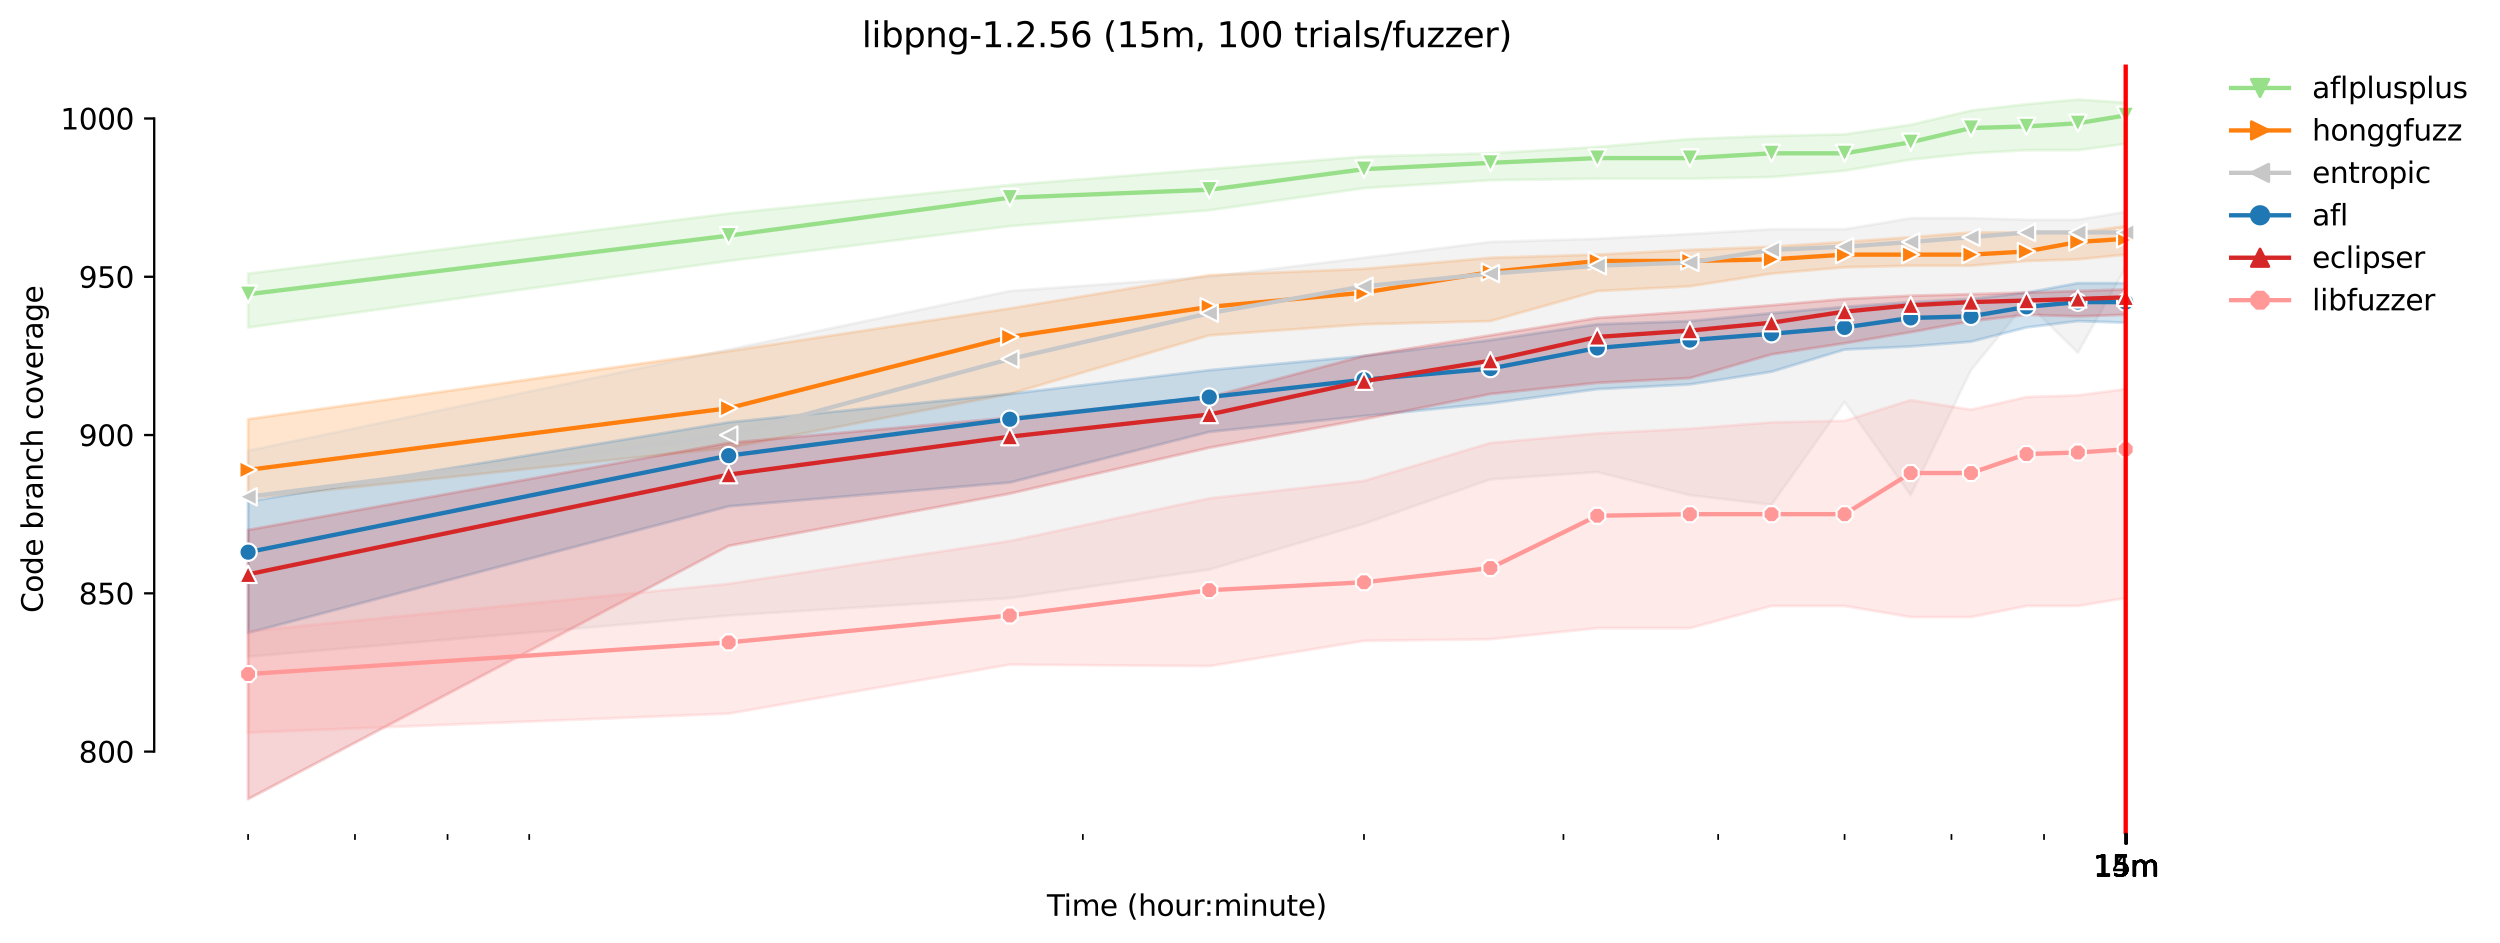 <?xml version="1.0" encoding="utf-8" standalone="no"?>
<!DOCTYPE svg PUBLIC "-//W3C//DTD SVG 1.1//EN"
  "http://www.w3.org/Graphics/SVG/1.1/DTD/svg11.dtd">
<svg xmlns:xlink="http://www.w3.org/1999/xlink" width="864.542pt" height="325.986pt" viewBox="0 0 864.542 325.986" xmlns="http://www.w3.org/2000/svg" version="1.1">
 <defs>
  <style type="text/css">*{stroke-linejoin: round; stroke-linecap: butt}</style>
 </defs>
 <g id="figure_1">
  <g id="patch_1">
   <path d="M 0 325.986 
L 864.542 325.986 
L 864.542 0 
L 0 0 
z
" style="fill: #ffffff"/>
  </g>
  <g id="axes_1">
   <g id="patch_2">
    <path d="M 53.328 288.43 
L 767.568 288.43 
L 767.568 22.318 
L 53.328 22.318 
z
" style="fill: #ffffff"/>
   </g>
   <g id="PolyCollection_1">
    <defs>
     <path id="m7c70d5bd19" d="M 85.794 -231.366 
L 85.794 -212.729 
L 251.989 -235.745 
L 349.208 -247.786 
L 418.185 -253.259 
L 471.688 -260.922 
L 515.404 -263.658 
L 552.364 -264.206 
L 584.381 -264.206 
L 612.622 -264.753 
L 637.884 -266.942 
L 660.737 -270.774 
L 681.6 -272.963 
L 700.791 -274.058 
L 718.56 -274.058 
L 735.103 -276.247 
L 735.103 -290.478 
L 735.103 -290.478 
L 718.56 -291.572 
L 700.791 -289.93 
L 681.6 -287.755 
L 660.737 -282.815 
L 637.884 -279.531 
L 612.622 -278.984 
L 584.381 -277.903 
L 552.364 -275.152 
L 515.404 -272.963 
L 471.688 -271.868 
L 418.185 -267.49 
L 349.208 -262.016 
L 251.989 -252.164 
L 85.794 -231.366 
z
" style="stroke: #98df8a; stroke-opacity: 0.2"/>
    </defs>
    <g clip-path="url(#pa3fa746f36)">
     <use xlink:href="#m7c70d5bd19" x="0" y="325.986" style="fill: #98df8a; fill-opacity: 0.2; stroke: #98df8a; stroke-opacity: 0.2"/>
    </g>
   </g>
   <g id="PolyCollection_2">
    <defs>
     <path id="mea4a4c9d1e" d="M 85.794 -181.012 
L 85.794 -153.645 
L 251.989 -171.16 
L 349.208 -189.769 
L 418.185 -210.02 
L 471.688 -213.851 
L 515.404 -214.946 
L 552.364 -225.332 
L 584.381 -226.987 
L 612.622 -231.366 
L 637.884 -233.555 
L 660.737 -234.103 
L 681.6 -234.103 
L 700.791 -235.745 
L 718.56 -236.292 
L 735.103 -237.934 
L 735.103 -247.786 
L 735.103 -247.786 
L 718.56 -245.597 
L 700.791 -245.597 
L 681.6 -245.597 
L 660.737 -243.955 
L 637.884 -242.313 
L 612.622 -240.671 
L 584.381 -239.576 
L 552.364 -237.934 
L 515.404 -236.839 
L 471.688 -233.008 
L 418.185 -230.819 
L 349.208 -219.325 
L 251.989 -204.547 
L 85.794 -181.012 
z
" style="stroke: #ff7f0e; stroke-opacity: 0.2"/>
    </defs>
    <g clip-path="url(#pa3fa746f36)">
     <use xlink:href="#mea4a4c9d1e" x="0" y="325.986" style="fill: #ff7f0e; fill-opacity: 0.2; stroke: #ff7f0e; stroke-opacity: 0.2"/>
    </g>
   </g>
   <g id="PolyCollection_3">
    <defs>
     <path id="m6bc6ac5227" d="M 85.794 -170.12 
L 85.794 -98.912 
L 251.989 -113.143 
L 349.208 -119.163 
L 418.185 -129.015 
L 471.688 -144.888 
L 515.404 -160.213 
L 552.364 -162.744 
L 584.381 -154.74 
L 612.622 -151.456 
L 637.884 -187.032 
L 660.737 -154.74 
L 681.6 -197.979 
L 700.791 -221.514 
L 718.56 -203.999 
L 735.103 -233.555 
L 735.103 -252.712 
L 735.103 -252.712 
L 718.56 -249.975 
L 700.791 -249.975 
L 681.6 -250.522 
L 660.737 -250.522 
L 637.884 -246.691 
L 612.622 -246.691 
L 584.381 -245.063 
L 552.364 -243.407 
L 515.404 -242.313 
L 471.688 -236.839 
L 418.185 -230.271 
L 349.208 -225.345 
L 251.989 -205.094 
L 85.794 -170.12 
z
" style="stroke: #c7c7c7; stroke-opacity: 0.2"/>
    </defs>
    <g clip-path="url(#pa3fa746f36)">
     <use xlink:href="#m6bc6ac5227" x="0" y="325.986" style="fill: #c7c7c7; fill-opacity: 0.2; stroke: #c7c7c7; stroke-opacity: 0.2"/>
    </g>
   </g>
   <g id="PolyCollection_4">
    <defs>
     <path id="m890acbc52d" d="M 85.794 -152.55 
L 85.794 -107.122 
L 251.989 -150.895 
L 349.208 -159.118 
L 418.185 -176.633 
L 471.688 -182.106 
L 515.404 -186.485 
L 552.364 -191.411 
L 584.381 -193.053 
L 612.622 -197.431 
L 637.884 -205.094 
L 660.737 -206.175 
L 681.6 -207.831 
L 700.791 -212.757 
L 718.56 -214.946 
L 735.103 -214.399 
L 735.103 -228.082 
L 735.103 -228.082 
L 718.56 -228.082 
L 700.791 -224.798 
L 681.6 -222.609 
L 660.737 -221.514 
L 637.884 -219.872 
L 612.622 -217.683 
L 584.381 -214.96 
L 552.364 -213.851 
L 515.404 -208.378 
L 471.688 -202.905 
L 418.185 -197.979 
L 349.208 -189.769 
L 251.989 -179.944 
L 85.794 -152.55 
z
" style="stroke: #1f77b4; stroke-opacity: 0.2"/>
    </defs>
    <g clip-path="url(#pa3fa746f36)">
     <use xlink:href="#m890acbc52d" x="0" y="325.986" style="fill: #1f77b4; fill-opacity: 0.2; stroke: #1f77b4; stroke-opacity: 0.2"/>
    </g>
   </g>
   <g id="PolyCollection_5">
    <defs>
     <path id="m7a409fd2fa" d="M 85.794 -142.712 
L 85.794 -49.652 
L 251.989 -137.225 
L 349.208 -155.287 
L 418.185 -171.16 
L 471.688 -181.012 
L 515.404 -189.741 
L 552.364 -193.6 
L 584.381 -195.242 
L 612.622 -203.438 
L 637.884 -207.283 
L 660.737 -211.115 
L 681.6 -214.919 
L 700.791 -217.135 
L 718.56 -216.588 
L 735.103 -217.135 
L 735.103 -225.893 
L 735.103 -225.893 
L 718.56 -225.345 
L 700.791 -224.798 
L 681.6 -224.251 
L 660.737 -223.717 
L 637.884 -222.609 
L 612.622 -220.419 
L 584.381 -218.23 
L 552.364 -216.041 
L 515.404 -210.034 
L 471.688 -202.905 
L 418.185 -188.674 
L 349.208 -181.559 
L 251.989 -172.815 
L 85.794 -142.712 
z
" style="stroke: #d62728; stroke-opacity: 0.2"/>
    </defs>
    <g clip-path="url(#pa3fa746f36)">
     <use xlink:href="#m7a409fd2fa" x="0" y="325.986" style="fill: #d62728; fill-opacity: 0.2; stroke: #d62728; stroke-opacity: 0.2"/>
    </g>
   </g>
   <g id="PolyCollection_6">
    <defs>
     <path id="m330ffb68b6" d="M 85.794 -107.669 
L 85.794 -72.64 
L 251.989 -79.208 
L 349.208 -96.162 
L 418.185 -95.628 
L 471.688 -104.385 
L 515.404 -104.933 
L 552.364 -108.764 
L 584.381 -108.764 
L 612.622 -116.427 
L 637.884 -116.427 
L 660.737 -112.595 
L 681.6 -112.595 
L 700.791 -116.427 
L 718.56 -116.427 
L 735.103 -119.163 
L 735.103 -191.411 
L 735.103 -191.411 
L 718.56 -189.276 
L 700.791 -188.688 
L 681.6 -184.296 
L 660.737 -187.607 
L 637.884 -180.464 
L 612.622 -179.917 
L 584.381 -177.728 
L 552.364 -176.086 
L 515.404 -172.802 
L 471.688 -159.679 
L 418.185 -153.645 
L 349.208 -138.894 
L 251.989 -124.089 
L 85.794 -107.669 
z
" style="stroke: #ff9896; stroke-opacity: 0.2"/>
    </defs>
    <g clip-path="url(#pa3fa746f36)">
     <use xlink:href="#m330ffb68b6" x="0" y="325.986" style="fill: #ff9896; fill-opacity: 0.2; stroke: #ff9896; stroke-opacity: 0.2"/>
    </g>
   </g>
   <g id="matplotlib.axis_1">
    <g id="xtick_1">
     <g id="line2d_1">
      <defs>
       <path id="m97836f4eb0" d="M 0 0 
L 0 3.5 
" style="stroke: #000000; stroke-width: 0.8"/>
      </defs>
      <g>
       <use xlink:href="#m97836f4eb0" x="735.103" y="288.43" style="stroke: #000000; stroke-width: 0.8"/>
      </g>
     </g>
     <g id="text_1">
      <!-- 14m -->
      <g transform="translate(723.87 303.029) scale(0.1 -0.1)">
       <defs>
        <path id="DejaVuSans-31" d="M 794 531 
L 1825 531 
L 1825 4091 
L 703 3866 
L 703 4441 
L 1819 4666 
L 2450 4666 
L 2450 531 
L 3481 531 
L 3481 0 
L 794 0 
L 794 531 
z
" transform="scale(0.016)"/>
        <path id="DejaVuSans-34" d="M 2419 4116 
L 825 1625 
L 2419 1625 
L 2419 4116 
z
M 2253 4666 
L 3047 4666 
L 3047 1625 
L 3713 1625 
L 3713 1100 
L 3047 1100 
L 3047 0 
L 2419 0 
L 2419 1100 
L 313 1100 
L 313 1709 
L 2253 4666 
z
" transform="scale(0.016)"/>
        <path id="DejaVuSans-6d" d="M 3328 2828 
Q 3544 3216 3844 3400 
Q 4144 3584 4550 3584 
Q 5097 3584 5394 3201 
Q 5691 2819 5691 2113 
L 5691 0 
L 5113 0 
L 5113 2094 
Q 5113 2597 4934 2840 
Q 4756 3084 4391 3084 
Q 3944 3084 3684 2787 
Q 3425 2491 3425 1978 
L 3425 0 
L 2847 0 
L 2847 2094 
Q 2847 2600 2669 2842 
Q 2491 3084 2119 3084 
Q 1678 3084 1418 2786 
Q 1159 2488 1159 1978 
L 1159 0 
L 581 0 
L 581 3500 
L 1159 3500 
L 1159 2956 
Q 1356 3278 1631 3431 
Q 1906 3584 2284 3584 
Q 2666 3584 2933 3390 
Q 3200 3197 3328 2828 
z
" transform="scale(0.016)"/>
       </defs>
       <use xlink:href="#DejaVuSans-31"/>
       <use xlink:href="#DejaVuSans-34" x="63.623"/>
       <use xlink:href="#DejaVuSans-6d" x="127.246"/>
      </g>
     </g>
    </g>
    <g id="xtick_2">
     <g id="line2d_2">
      <g>
       <use xlink:href="#m97836f4eb0" x="735.127" y="288.43" style="stroke: #000000; stroke-width: 0.8"/>
      </g>
     </g>
     <g id="text_2">
      <!-- 15m -->
      <g transform="translate(723.894 303.029) scale(0.1 -0.1)">
       <defs>
        <path id="DejaVuSans-35" d="M 691 4666 
L 3169 4666 
L 3169 4134 
L 1269 4134 
L 1269 2991 
Q 1406 3038 1543 3061 
Q 1681 3084 1819 3084 
Q 2600 3084 3056 2656 
Q 3513 2228 3513 1497 
Q 3513 744 3044 326 
Q 2575 -91 1722 -91 
Q 1428 -91 1123 -41 
Q 819 9 494 109 
L 494 744 
Q 775 591 1075 516 
Q 1375 441 1709 441 
Q 2250 441 2565 725 
Q 2881 1009 2881 1497 
Q 2881 1984 2565 2268 
Q 2250 2553 1709 2553 
Q 1456 2553 1204 2497 
Q 953 2441 691 2322 
L 691 4666 
z
" transform="scale(0.016)"/>
       </defs>
       <use xlink:href="#DejaVuSans-31"/>
       <use xlink:href="#DejaVuSans-35" x="63.623"/>
       <use xlink:href="#DejaVuSans-6d" x="127.246"/>
      </g>
     </g>
    </g>
    <g id="xtick_3">
     <g id="line2d_3">
      <g>
       <use xlink:href="#m97836f4eb0" x="735.151" y="288.43" style="stroke: #000000; stroke-width: 0.8"/>
      </g>
     </g>
     <g id="text_3">
      <!-- 15m -->
      <g transform="translate(723.918 303.029) scale(0.1 -0.1)">
       <use xlink:href="#DejaVuSans-31"/>
       <use xlink:href="#DejaVuSans-35" x="63.623"/>
       <use xlink:href="#DejaVuSans-6d" x="127.246"/>
      </g>
     </g>
    </g>
    <g id="xtick_4">
     <g id="line2d_4">
      <g>
       <use xlink:href="#m97836f4eb0" x="735.175" y="288.43" style="stroke: #000000; stroke-width: 0.8"/>
      </g>
     </g>
     <g id="text_4">
      <!-- 15m -->
      <g transform="translate(723.942 303.029) scale(0.1 -0.1)">
       <use xlink:href="#DejaVuSans-31"/>
       <use xlink:href="#DejaVuSans-35" x="63.623"/>
       <use xlink:href="#DejaVuSans-6d" x="127.246"/>
      </g>
     </g>
    </g>
    <g id="xtick_5">
     <g id="line2d_5">
      <g>
       <use xlink:href="#m97836f4eb0" x="735.199" y="288.43" style="stroke: #000000; stroke-width: 0.8"/>
      </g>
     </g>
     <g id="text_5">
      <!-- 15m -->
      <g transform="translate(723.967 303.029) scale(0.1 -0.1)">
       <use xlink:href="#DejaVuSans-31"/>
       <use xlink:href="#DejaVuSans-35" x="63.623"/>
       <use xlink:href="#DejaVuSans-6d" x="127.246"/>
      </g>
     </g>
    </g>
    <g id="xtick_6">
     <g id="line2d_6">
      <g>
       <use xlink:href="#m97836f4eb0" x="735.224" y="288.43" style="stroke: #000000; stroke-width: 0.8"/>
      </g>
     </g>
     <g id="text_6">
      <!-- 15m -->
      <g transform="translate(723.991 303.029) scale(0.1 -0.1)">
       <use xlink:href="#DejaVuSans-31"/>
       <use xlink:href="#DejaVuSans-35" x="63.623"/>
       <use xlink:href="#DejaVuSans-6d" x="127.246"/>
      </g>
     </g>
    </g>
    <g id="xtick_7">
     <g id="line2d_7">
      <g>
       <use xlink:href="#m97836f4eb0" x="735.248" y="288.43" style="stroke: #000000; stroke-width: 0.8"/>
      </g>
     </g>
     <g id="text_7">
      <!-- 15m -->
      <g transform="translate(724.015 303.029) scale(0.1 -0.1)">
       <use xlink:href="#DejaVuSans-31"/>
       <use xlink:href="#DejaVuSans-35" x="63.623"/>
       <use xlink:href="#DejaVuSans-6d" x="127.246"/>
      </g>
     </g>
    </g>
    <g id="xtick_8">
     <g id="line2d_8">
      <g>
       <use xlink:href="#m97836f4eb0" x="735.272" y="288.43" style="stroke: #000000; stroke-width: 0.8"/>
      </g>
     </g>
     <g id="text_8">
      <!-- 15m -->
      <g transform="translate(724.039 303.029) scale(0.1 -0.1)">
       <use xlink:href="#DejaVuSans-31"/>
       <use xlink:href="#DejaVuSans-35" x="63.623"/>
       <use xlink:href="#DejaVuSans-6d" x="127.246"/>
      </g>
     </g>
    </g>
    <g id="xtick_9">
     <g id="line2d_9">
      <g>
       <use xlink:href="#m97836f4eb0" x="735.296" y="288.43" style="stroke: #000000; stroke-width: 0.8"/>
      </g>
     </g>
     <g id="text_9">
      <!-- 15m -->
      <g transform="translate(724.064 303.029) scale(0.1 -0.1)">
       <use xlink:href="#DejaVuSans-31"/>
       <use xlink:href="#DejaVuSans-35" x="63.623"/>
       <use xlink:href="#DejaVuSans-6d" x="127.246"/>
      </g>
     </g>
    </g>
    <g id="xtick_10">
     <g id="line2d_10">
      <g>
       <use xlink:href="#m97836f4eb0" x="735.321" y="288.43" style="stroke: #000000; stroke-width: 0.8"/>
      </g>
     </g>
     <g id="text_10">
      <!-- 15m -->
      <g transform="translate(724.088 303.029) scale(0.1 -0.1)">
       <use xlink:href="#DejaVuSans-31"/>
       <use xlink:href="#DejaVuSans-35" x="63.623"/>
       <use xlink:href="#DejaVuSans-6d" x="127.246"/>
      </g>
     </g>
    </g>
    <g id="xtick_11">
     <g id="line2d_11">
      <g>
       <use xlink:href="#m97836f4eb0" x="735.345" y="288.43" style="stroke: #000000; stroke-width: 0.8"/>
      </g>
     </g>
     <g id="text_11">
      <!-- 15m -->
      <g transform="translate(724.112 303.029) scale(0.1 -0.1)">
       <use xlink:href="#DejaVuSans-31"/>
       <use xlink:href="#DejaVuSans-35" x="63.623"/>
       <use xlink:href="#DejaVuSans-6d" x="127.246"/>
      </g>
     </g>
    </g>
    <g id="xtick_12">
     <g id="line2d_12">
      <g>
       <use xlink:href="#m97836f4eb0" x="735.369" y="288.43" style="stroke: #000000; stroke-width: 0.8"/>
      </g>
     </g>
     <g id="text_12">
      <!-- 15m -->
      <g transform="translate(724.136 303.029) scale(0.1 -0.1)">
       <use xlink:href="#DejaVuSans-31"/>
       <use xlink:href="#DejaVuSans-35" x="63.623"/>
       <use xlink:href="#DejaVuSans-6d" x="127.246"/>
      </g>
     </g>
    </g>
    <g id="xtick_13">
     <g id="line2d_13">
      <defs>
       <path id="m9e08da6ef5" d="M 0 0 
L 0 2 
" style="stroke: #000000; stroke-width: 0.6"/>
      </defs>
      <g>
       <use xlink:href="#m9e08da6ef5" x="85.794" y="288.43" style="stroke: #000000; stroke-width: 0.6"/>
      </g>
     </g>
    </g>
    <g id="xtick_14">
     <g id="line2d_14">
      <g>
       <use xlink:href="#m9e08da6ef5" x="122.754" y="288.43" style="stroke: #000000; stroke-width: 0.6"/>
      </g>
     </g>
    </g>
    <g id="xtick_15">
     <g id="line2d_15">
      <g>
       <use xlink:href="#m9e08da6ef5" x="154.771" y="288.43" style="stroke: #000000; stroke-width: 0.6"/>
      </g>
     </g>
    </g>
    <g id="xtick_16">
     <g id="line2d_16">
      <g>
       <use xlink:href="#m9e08da6ef5" x="183.012" y="288.43" style="stroke: #000000; stroke-width: 0.6"/>
      </g>
     </g>
    </g>
    <g id="xtick_17">
     <g id="line2d_17">
      <g>
       <use xlink:href="#m9e08da6ef5" x="374.47" y="288.43" style="stroke: #000000; stroke-width: 0.6"/>
      </g>
     </g>
    </g>
    <g id="xtick_18">
     <g id="line2d_18">
      <g>
       <use xlink:href="#m9e08da6ef5" x="471.688" y="288.43" style="stroke: #000000; stroke-width: 0.6"/>
      </g>
     </g>
    </g>
    <g id="xtick_19">
     <g id="line2d_19">
      <g>
       <use xlink:href="#m9e08da6ef5" x="540.666" y="288.43" style="stroke: #000000; stroke-width: 0.6"/>
      </g>
     </g>
    </g>
    <g id="xtick_20">
     <g id="line2d_20">
      <g>
       <use xlink:href="#m9e08da6ef5" x="594.169" y="288.43" style="stroke: #000000; stroke-width: 0.6"/>
      </g>
     </g>
    </g>
    <g id="xtick_21">
     <g id="line2d_21">
      <g>
       <use xlink:href="#m9e08da6ef5" x="637.884" y="288.43" style="stroke: #000000; stroke-width: 0.6"/>
      </g>
     </g>
    </g>
    <g id="xtick_22">
     <g id="line2d_22">
      <g>
       <use xlink:href="#m9e08da6ef5" x="674.845" y="288.43" style="stroke: #000000; stroke-width: 0.6"/>
      </g>
     </g>
    </g>
    <g id="xtick_23">
     <g id="line2d_23">
      <g>
       <use xlink:href="#m9e08da6ef5" x="706.862" y="288.43" style="stroke: #000000; stroke-width: 0.6"/>
      </g>
     </g>
    </g>
    <g id="text_13">
     <!-- Time (hour:minute) -->
     <g transform="translate(362.041 316.707) scale(0.1 -0.1)">
      <defs>
       <path id="DejaVuSans-54" d="M -19 4666 
L 3928 4666 
L 3928 4134 
L 2272 4134 
L 2272 0 
L 1638 0 
L 1638 4134 
L -19 4134 
L -19 4666 
z
" transform="scale(0.016)"/>
       <path id="DejaVuSans-69" d="M 603 3500 
L 1178 3500 
L 1178 0 
L 603 0 
L 603 3500 
z
M 603 4863 
L 1178 4863 
L 1178 4134 
L 603 4134 
L 603 4863 
z
" transform="scale(0.016)"/>
       <path id="DejaVuSans-65" d="M 3597 1894 
L 3597 1613 
L 953 1613 
Q 991 1019 1311 708 
Q 1631 397 2203 397 
Q 2534 397 2845 478 
Q 3156 559 3463 722 
L 3463 178 
Q 3153 47 2828 -22 
Q 2503 -91 2169 -91 
Q 1331 -91 842 396 
Q 353 884 353 1716 
Q 353 2575 817 3079 
Q 1281 3584 2069 3584 
Q 2775 3584 3186 3129 
Q 3597 2675 3597 1894 
z
M 3022 2063 
Q 3016 2534 2758 2815 
Q 2500 3097 2075 3097 
Q 1594 3097 1305 2825 
Q 1016 2553 972 2059 
L 3022 2063 
z
" transform="scale(0.016)"/>
       <path id="DejaVuSans-20" transform="scale(0.016)"/>
       <path id="DejaVuSans-28" d="M 1984 4856 
Q 1566 4138 1362 3434 
Q 1159 2731 1159 2009 
Q 1159 1288 1364 580 
Q 1569 -128 1984 -844 
L 1484 -844 
Q 1016 -109 783 600 
Q 550 1309 550 2009 
Q 550 2706 781 3412 
Q 1013 4119 1484 4856 
L 1984 4856 
z
" transform="scale(0.016)"/>
       <path id="DejaVuSans-68" d="M 3513 2113 
L 3513 0 
L 2938 0 
L 2938 2094 
Q 2938 2591 2744 2837 
Q 2550 3084 2163 3084 
Q 1697 3084 1428 2787 
Q 1159 2491 1159 1978 
L 1159 0 
L 581 0 
L 581 4863 
L 1159 4863 
L 1159 2956 
Q 1366 3272 1645 3428 
Q 1925 3584 2291 3584 
Q 2894 3584 3203 3211 
Q 3513 2838 3513 2113 
z
" transform="scale(0.016)"/>
       <path id="DejaVuSans-6f" d="M 1959 3097 
Q 1497 3097 1228 2736 
Q 959 2375 959 1747 
Q 959 1119 1226 758 
Q 1494 397 1959 397 
Q 2419 397 2687 759 
Q 2956 1122 2956 1747 
Q 2956 2369 2687 2733 
Q 2419 3097 1959 3097 
z
M 1959 3584 
Q 2709 3584 3137 3096 
Q 3566 2609 3566 1747 
Q 3566 888 3137 398 
Q 2709 -91 1959 -91 
Q 1206 -91 779 398 
Q 353 888 353 1747 
Q 353 2609 779 3096 
Q 1206 3584 1959 3584 
z
" transform="scale(0.016)"/>
       <path id="DejaVuSans-75" d="M 544 1381 
L 544 3500 
L 1119 3500 
L 1119 1403 
Q 1119 906 1312 657 
Q 1506 409 1894 409 
Q 2359 409 2629 706 
Q 2900 1003 2900 1516 
L 2900 3500 
L 3475 3500 
L 3475 0 
L 2900 0 
L 2900 538 
Q 2691 219 2414 64 
Q 2138 -91 1772 -91 
Q 1169 -91 856 284 
Q 544 659 544 1381 
z
M 1991 3584 
L 1991 3584 
z
" transform="scale(0.016)"/>
       <path id="DejaVuSans-72" d="M 2631 2963 
Q 2534 3019 2420 3045 
Q 2306 3072 2169 3072 
Q 1681 3072 1420 2755 
Q 1159 2438 1159 1844 
L 1159 0 
L 581 0 
L 581 3500 
L 1159 3500 
L 1159 2956 
Q 1341 3275 1631 3429 
Q 1922 3584 2338 3584 
Q 2397 3584 2469 3576 
Q 2541 3569 2628 3553 
L 2631 2963 
z
" transform="scale(0.016)"/>
       <path id="DejaVuSans-3a" d="M 750 794 
L 1409 794 
L 1409 0 
L 750 0 
L 750 794 
z
M 750 3309 
L 1409 3309 
L 1409 2516 
L 750 2516 
L 750 3309 
z
" transform="scale(0.016)"/>
       <path id="DejaVuSans-6e" d="M 3513 2113 
L 3513 0 
L 2938 0 
L 2938 2094 
Q 2938 2591 2744 2837 
Q 2550 3084 2163 3084 
Q 1697 3084 1428 2787 
Q 1159 2491 1159 1978 
L 1159 0 
L 581 0 
L 581 3500 
L 1159 3500 
L 1159 2956 
Q 1366 3272 1645 3428 
Q 1925 3584 2291 3584 
Q 2894 3584 3203 3211 
Q 3513 2838 3513 2113 
z
" transform="scale(0.016)"/>
       <path id="DejaVuSans-74" d="M 1172 4494 
L 1172 3500 
L 2356 3500 
L 2356 3053 
L 1172 3053 
L 1172 1153 
Q 1172 725 1289 603 
Q 1406 481 1766 481 
L 2356 481 
L 2356 0 
L 1766 0 
Q 1100 0 847 248 
Q 594 497 594 1153 
L 594 3053 
L 172 3053 
L 172 3500 
L 594 3500 
L 594 4494 
L 1172 4494 
z
" transform="scale(0.016)"/>
       <path id="DejaVuSans-29" d="M 513 4856 
L 1013 4856 
Q 1481 4119 1714 3412 
Q 1947 2706 1947 2009 
Q 1947 1309 1714 600 
Q 1481 -109 1013 -844 
L 513 -844 
Q 928 -128 1133 580 
Q 1338 1288 1338 2009 
Q 1338 2731 1133 3434 
Q 928 4138 513 4856 
z
" transform="scale(0.016)"/>
      </defs>
      <use xlink:href="#DejaVuSans-54"/>
      <use xlink:href="#DejaVuSans-69" x="57.959"/>
      <use xlink:href="#DejaVuSans-6d" x="85.742"/>
      <use xlink:href="#DejaVuSans-65" x="183.154"/>
      <use xlink:href="#DejaVuSans-20" x="244.678"/>
      <use xlink:href="#DejaVuSans-28" x="276.465"/>
      <use xlink:href="#DejaVuSans-68" x="315.479"/>
      <use xlink:href="#DejaVuSans-6f" x="378.857"/>
      <use xlink:href="#DejaVuSans-75" x="440.039"/>
      <use xlink:href="#DejaVuSans-72" x="503.418"/>
      <use xlink:href="#DejaVuSans-3a" x="542.781"/>
      <use xlink:href="#DejaVuSans-6d" x="576.473"/>
      <use xlink:href="#DejaVuSans-69" x="673.885"/>
      <use xlink:href="#DejaVuSans-6e" x="701.668"/>
      <use xlink:href="#DejaVuSans-75" x="765.047"/>
      <use xlink:href="#DejaVuSans-74" x="828.426"/>
      <use xlink:href="#DejaVuSans-65" x="867.635"/>
      <use xlink:href="#DejaVuSans-29" x="929.158"/>
     </g>
    </g>
   </g>
   <g id="matplotlib.axis_2">
    <g id="ytick_1">
     <g id="line2d_24">
      <defs>
       <path id="m29d68fff00" d="M 0 0 
L -3.5 0 
" style="stroke: #000000; stroke-width: 0.8"/>
      </defs>
      <g>
       <use xlink:href="#m29d68fff00" x="53.328" y="259.914" style="stroke: #000000; stroke-width: 0.8"/>
      </g>
     </g>
     <g id="text_14">
      <!-- 800 -->
      <g transform="translate(27.241 263.713) scale(0.1 -0.1)">
       <defs>
        <path id="DejaVuSans-38" d="M 2034 2216 
Q 1584 2216 1326 1975 
Q 1069 1734 1069 1313 
Q 1069 891 1326 650 
Q 1584 409 2034 409 
Q 2484 409 2743 651 
Q 3003 894 3003 1313 
Q 3003 1734 2745 1975 
Q 2488 2216 2034 2216 
z
M 1403 2484 
Q 997 2584 770 2862 
Q 544 3141 544 3541 
Q 544 4100 942 4425 
Q 1341 4750 2034 4750 
Q 2731 4750 3128 4425 
Q 3525 4100 3525 3541 
Q 3525 3141 3298 2862 
Q 3072 2584 2669 2484 
Q 3125 2378 3379 2068 
Q 3634 1759 3634 1313 
Q 3634 634 3220 271 
Q 2806 -91 2034 -91 
Q 1263 -91 848 271 
Q 434 634 434 1313 
Q 434 1759 690 2068 
Q 947 2378 1403 2484 
z
M 1172 3481 
Q 1172 3119 1398 2916 
Q 1625 2713 2034 2713 
Q 2441 2713 2670 2916 
Q 2900 3119 2900 3481 
Q 2900 3844 2670 4047 
Q 2441 4250 2034 4250 
Q 1625 4250 1398 4047 
Q 1172 3844 1172 3481 
z
" transform="scale(0.016)"/>
        <path id="DejaVuSans-30" d="M 2034 4250 
Q 1547 4250 1301 3770 
Q 1056 3291 1056 2328 
Q 1056 1369 1301 889 
Q 1547 409 2034 409 
Q 2525 409 2770 889 
Q 3016 1369 3016 2328 
Q 3016 3291 2770 3770 
Q 2525 4250 2034 4250 
z
M 2034 4750 
Q 2819 4750 3233 4129 
Q 3647 3509 3647 2328 
Q 3647 1150 3233 529 
Q 2819 -91 2034 -91 
Q 1250 -91 836 529 
Q 422 1150 422 2328 
Q 422 3509 836 4129 
Q 1250 4750 2034 4750 
z
" transform="scale(0.016)"/>
       </defs>
       <use xlink:href="#DejaVuSans-38"/>
       <use xlink:href="#DejaVuSans-30" x="63.623"/>
       <use xlink:href="#DejaVuSans-30" x="127.246"/>
      </g>
     </g>
    </g>
    <g id="ytick_2">
     <g id="line2d_25">
      <g>
       <use xlink:href="#m29d68fff00" x="53.328" y="205.181" style="stroke: #000000; stroke-width: 0.8"/>
      </g>
     </g>
     <g id="text_15">
      <!-- 850 -->
      <g transform="translate(27.241 208.98) scale(0.1 -0.1)">
       <use xlink:href="#DejaVuSans-38"/>
       <use xlink:href="#DejaVuSans-35" x="63.623"/>
       <use xlink:href="#DejaVuSans-30" x="127.246"/>
      </g>
     </g>
    </g>
    <g id="ytick_3">
     <g id="line2d_26">
      <g>
       <use xlink:href="#m29d68fff00" x="53.328" y="150.448" style="stroke: #000000; stroke-width: 0.8"/>
      </g>
     </g>
     <g id="text_16">
      <!-- 900 -->
      <g transform="translate(27.241 154.247) scale(0.1 -0.1)">
       <defs>
        <path id="DejaVuSans-39" d="M 703 97 
L 703 672 
Q 941 559 1184 500 
Q 1428 441 1663 441 
Q 2288 441 2617 861 
Q 2947 1281 2994 2138 
Q 2813 1869 2534 1725 
Q 2256 1581 1919 1581 
Q 1219 1581 811 2004 
Q 403 2428 403 3163 
Q 403 3881 828 4315 
Q 1253 4750 1959 4750 
Q 2769 4750 3195 4129 
Q 3622 3509 3622 2328 
Q 3622 1225 3098 567 
Q 2575 -91 1691 -91 
Q 1453 -91 1209 -44 
Q 966 3 703 97 
z
M 1959 2075 
Q 2384 2075 2632 2365 
Q 2881 2656 2881 3163 
Q 2881 3666 2632 3958 
Q 2384 4250 1959 4250 
Q 1534 4250 1286 3958 
Q 1038 3666 1038 3163 
Q 1038 2656 1286 2365 
Q 1534 2075 1959 2075 
z
" transform="scale(0.016)"/>
       </defs>
       <use xlink:href="#DejaVuSans-39"/>
       <use xlink:href="#DejaVuSans-30" x="63.623"/>
       <use xlink:href="#DejaVuSans-30" x="127.246"/>
      </g>
     </g>
    </g>
    <g id="ytick_4">
     <g id="line2d_27">
      <g>
       <use xlink:href="#m29d68fff00" x="53.328" y="95.715" style="stroke: #000000; stroke-width: 0.8"/>
      </g>
     </g>
     <g id="text_17">
      <!-- 950 -->
      <g transform="translate(27.241 99.514) scale(0.1 -0.1)">
       <use xlink:href="#DejaVuSans-39"/>
       <use xlink:href="#DejaVuSans-35" x="63.623"/>
       <use xlink:href="#DejaVuSans-30" x="127.246"/>
      </g>
     </g>
    </g>
    <g id="ytick_5">
     <g id="line2d_28">
      <g>
       <use xlink:href="#m29d68fff00" x="53.328" y="40.982" style="stroke: #000000; stroke-width: 0.8"/>
      </g>
     </g>
     <g id="text_18">
      <!-- 1000 -->
      <g transform="translate(20.878 44.781) scale(0.1 -0.1)">
       <use xlink:href="#DejaVuSans-31"/>
       <use xlink:href="#DejaVuSans-30" x="63.623"/>
       <use xlink:href="#DejaVuSans-30" x="127.246"/>
       <use xlink:href="#DejaVuSans-30" x="190.869"/>
      </g>
     </g>
    </g>
    <g id="text_19">
     <!-- Code branch coverage -->
     <g transform="translate(14.798 211.949) rotate(-90) scale(0.1 -0.1)">
      <defs>
       <path id="DejaVuSans-43" d="M 4122 4306 
L 4122 3641 
Q 3803 3938 3442 4084 
Q 3081 4231 2675 4231 
Q 1875 4231 1450 3742 
Q 1025 3253 1025 2328 
Q 1025 1406 1450 917 
Q 1875 428 2675 428 
Q 3081 428 3442 575 
Q 3803 722 4122 1019 
L 4122 359 
Q 3791 134 3420 21 
Q 3050 -91 2638 -91 
Q 1578 -91 968 557 
Q 359 1206 359 2328 
Q 359 3453 968 4101 
Q 1578 4750 2638 4750 
Q 3056 4750 3426 4639 
Q 3797 4528 4122 4306 
z
" transform="scale(0.016)"/>
       <path id="DejaVuSans-64" d="M 2906 2969 
L 2906 4863 
L 3481 4863 
L 3481 0 
L 2906 0 
L 2906 525 
Q 2725 213 2448 61 
Q 2172 -91 1784 -91 
Q 1150 -91 751 415 
Q 353 922 353 1747 
Q 353 2572 751 3078 
Q 1150 3584 1784 3584 
Q 2172 3584 2448 3432 
Q 2725 3281 2906 2969 
z
M 947 1747 
Q 947 1113 1208 752 
Q 1469 391 1925 391 
Q 2381 391 2643 752 
Q 2906 1113 2906 1747 
Q 2906 2381 2643 2742 
Q 2381 3103 1925 3103 
Q 1469 3103 1208 2742 
Q 947 2381 947 1747 
z
" transform="scale(0.016)"/>
       <path id="DejaVuSans-62" d="M 3116 1747 
Q 3116 2381 2855 2742 
Q 2594 3103 2138 3103 
Q 1681 3103 1420 2742 
Q 1159 2381 1159 1747 
Q 1159 1113 1420 752 
Q 1681 391 2138 391 
Q 2594 391 2855 752 
Q 3116 1113 3116 1747 
z
M 1159 2969 
Q 1341 3281 1617 3432 
Q 1894 3584 2278 3584 
Q 2916 3584 3314 3078 
Q 3713 2572 3713 1747 
Q 3713 922 3314 415 
Q 2916 -91 2278 -91 
Q 1894 -91 1617 61 
Q 1341 213 1159 525 
L 1159 0 
L 581 0 
L 581 4863 
L 1159 4863 
L 1159 2969 
z
" transform="scale(0.016)"/>
       <path id="DejaVuSans-61" d="M 2194 1759 
Q 1497 1759 1228 1600 
Q 959 1441 959 1056 
Q 959 750 1161 570 
Q 1363 391 1709 391 
Q 2188 391 2477 730 
Q 2766 1069 2766 1631 
L 2766 1759 
L 2194 1759 
z
M 3341 1997 
L 3341 0 
L 2766 0 
L 2766 531 
Q 2569 213 2275 61 
Q 1981 -91 1556 -91 
Q 1019 -91 701 211 
Q 384 513 384 1019 
Q 384 1609 779 1909 
Q 1175 2209 1959 2209 
L 2766 2209 
L 2766 2266 
Q 2766 2663 2505 2880 
Q 2244 3097 1772 3097 
Q 1472 3097 1187 3025 
Q 903 2953 641 2809 
L 641 3341 
Q 956 3463 1253 3523 
Q 1550 3584 1831 3584 
Q 2591 3584 2966 3190 
Q 3341 2797 3341 1997 
z
" transform="scale(0.016)"/>
       <path id="DejaVuSans-63" d="M 3122 3366 
L 3122 2828 
Q 2878 2963 2633 3030 
Q 2388 3097 2138 3097 
Q 1578 3097 1268 2742 
Q 959 2388 959 1747 
Q 959 1106 1268 751 
Q 1578 397 2138 397 
Q 2388 397 2633 464 
Q 2878 531 3122 666 
L 3122 134 
Q 2881 22 2623 -34 
Q 2366 -91 2075 -91 
Q 1284 -91 818 406 
Q 353 903 353 1747 
Q 353 2603 823 3093 
Q 1294 3584 2113 3584 
Q 2378 3584 2631 3529 
Q 2884 3475 3122 3366 
z
" transform="scale(0.016)"/>
       <path id="DejaVuSans-76" d="M 191 3500 
L 800 3500 
L 1894 563 
L 2988 3500 
L 3597 3500 
L 2284 0 
L 1503 0 
L 191 3500 
z
" transform="scale(0.016)"/>
       <path id="DejaVuSans-67" d="M 2906 1791 
Q 2906 2416 2648 2759 
Q 2391 3103 1925 3103 
Q 1463 3103 1205 2759 
Q 947 2416 947 1791 
Q 947 1169 1205 825 
Q 1463 481 1925 481 
Q 2391 481 2648 825 
Q 2906 1169 2906 1791 
z
M 3481 434 
Q 3481 -459 3084 -895 
Q 2688 -1331 1869 -1331 
Q 1566 -1331 1297 -1286 
Q 1028 -1241 775 -1147 
L 775 -588 
Q 1028 -725 1275 -790 
Q 1522 -856 1778 -856 
Q 2344 -856 2625 -561 
Q 2906 -266 2906 331 
L 2906 616 
Q 2728 306 2450 153 
Q 2172 0 1784 0 
Q 1141 0 747 490 
Q 353 981 353 1791 
Q 353 2603 747 3093 
Q 1141 3584 1784 3584 
Q 2172 3584 2450 3431 
Q 2728 3278 2906 2969 
L 2906 3500 
L 3481 3500 
L 3481 434 
z
" transform="scale(0.016)"/>
      </defs>
      <use xlink:href="#DejaVuSans-43"/>
      <use xlink:href="#DejaVuSans-6f" x="69.824"/>
      <use xlink:href="#DejaVuSans-64" x="131.006"/>
      <use xlink:href="#DejaVuSans-65" x="194.482"/>
      <use xlink:href="#DejaVuSans-20" x="256.006"/>
      <use xlink:href="#DejaVuSans-62" x="287.793"/>
      <use xlink:href="#DejaVuSans-72" x="351.27"/>
      <use xlink:href="#DejaVuSans-61" x="392.383"/>
      <use xlink:href="#DejaVuSans-6e" x="453.662"/>
      <use xlink:href="#DejaVuSans-63" x="517.041"/>
      <use xlink:href="#DejaVuSans-68" x="572.021"/>
      <use xlink:href="#DejaVuSans-20" x="635.4"/>
      <use xlink:href="#DejaVuSans-63" x="667.188"/>
      <use xlink:href="#DejaVuSans-6f" x="722.168"/>
      <use xlink:href="#DejaVuSans-76" x="783.35"/>
      <use xlink:href="#DejaVuSans-65" x="842.529"/>
      <use xlink:href="#DejaVuSans-72" x="904.053"/>
      <use xlink:href="#DejaVuSans-61" x="945.166"/>
      <use xlink:href="#DejaVuSans-67" x="1006.445"/>
      <use xlink:href="#DejaVuSans-65" x="1069.922"/>
     </g>
    </g>
   </g>
   <g id="line2d_29">
    <path d="M 85.794 101.736 
L 251.989 81.485 
L 349.208 68.349 
L 418.185 65.612 
L 471.688 58.497 
L 515.404 56.307 
L 552.364 54.665 
L 584.381 54.665 
L 612.622 53.023 
L 637.884 53.023 
L 660.737 49.192 
L 681.6 44.266 
L 700.791 43.719 
L 718.56 42.624 
L 735.103 39.887 
" clip-path="url(#pa3fa746f36)" style="fill: none; stroke: #98df8a; stroke-width: 1.5; stroke-linecap: square"/>
    <defs>
     <path id="m22db417ac7" d="M -0 3 
L 3 -3 
L -3 -3 
z
" style="stroke: #ffffff; stroke-width: 0.75; stroke-linejoin: miter"/>
    </defs>
    <g clip-path="url(#pa3fa746f36)">
     <use xlink:href="#m22db417ac7" x="85.794" y="101.736" style="fill: #98df8a; stroke: #ffffff; stroke-width: 0.75; stroke-linejoin: miter"/>
     <use xlink:href="#m22db417ac7" x="251.989" y="81.485" style="fill: #98df8a; stroke: #ffffff; stroke-width: 0.75; stroke-linejoin: miter"/>
     <use xlink:href="#m22db417ac7" x="349.208" y="68.349" style="fill: #98df8a; stroke: #ffffff; stroke-width: 0.75; stroke-linejoin: miter"/>
     <use xlink:href="#m22db417ac7" x="418.185" y="65.612" style="fill: #98df8a; stroke: #ffffff; stroke-width: 0.75; stroke-linejoin: miter"/>
     <use xlink:href="#m22db417ac7" x="471.688" y="58.497" style="fill: #98df8a; stroke: #ffffff; stroke-width: 0.75; stroke-linejoin: miter"/>
     <use xlink:href="#m22db417ac7" x="515.404" y="56.307" style="fill: #98df8a; stroke: #ffffff; stroke-width: 0.75; stroke-linejoin: miter"/>
     <use xlink:href="#m22db417ac7" x="552.364" y="54.665" style="fill: #98df8a; stroke: #ffffff; stroke-width: 0.75; stroke-linejoin: miter"/>
     <use xlink:href="#m22db417ac7" x="584.381" y="54.665" style="fill: #98df8a; stroke: #ffffff; stroke-width: 0.75; stroke-linejoin: miter"/>
     <use xlink:href="#m22db417ac7" x="612.622" y="53.023" style="fill: #98df8a; stroke: #ffffff; stroke-width: 0.75; stroke-linejoin: miter"/>
     <use xlink:href="#m22db417ac7" x="637.884" y="53.023" style="fill: #98df8a; stroke: #ffffff; stroke-width: 0.75; stroke-linejoin: miter"/>
     <use xlink:href="#m22db417ac7" x="660.737" y="49.192" style="fill: #98df8a; stroke: #ffffff; stroke-width: 0.75; stroke-linejoin: miter"/>
     <use xlink:href="#m22db417ac7" x="681.6" y="44.266" style="fill: #98df8a; stroke: #ffffff; stroke-width: 0.75; stroke-linejoin: miter"/>
     <use xlink:href="#m22db417ac7" x="700.791" y="43.719" style="fill: #98df8a; stroke: #ffffff; stroke-width: 0.75; stroke-linejoin: miter"/>
     <use xlink:href="#m22db417ac7" x="718.56" y="42.624" style="fill: #98df8a; stroke: #ffffff; stroke-width: 0.75; stroke-linejoin: miter"/>
     <use xlink:href="#m22db417ac7" x="735.103" y="39.887" style="fill: #98df8a; stroke: #ffffff; stroke-width: 0.75; stroke-linejoin: miter"/>
    </g>
   </g>
   <g id="line2d_30">
    <path d="M 85.794 162.489 
L 251.989 141.144 
L 349.208 116.514 
L 418.185 106.114 
L 471.688 101.188 
L 515.404 94.073 
L 552.364 90.242 
L 584.381 90.242 
L 612.622 89.694 
L 637.884 88.052 
L 660.737 88.052 
L 681.6 88.052 
L 700.791 86.958 
L 718.56 83.674 
L 735.103 82.579 
" clip-path="url(#pa3fa746f36)" style="fill: none; stroke: #ff7f0e; stroke-width: 1.5; stroke-linecap: square"/>
    <defs>
     <path id="m6d1824272e" d="M 3 0 
L -3 -3 
L -3 3 
z
" style="stroke: #ffffff; stroke-width: 0.75; stroke-linejoin: miter"/>
    </defs>
    <g clip-path="url(#pa3fa746f36)">
     <use xlink:href="#m6d1824272e" x="85.794" y="162.489" style="fill: #ff7f0e; stroke: #ffffff; stroke-width: 0.75; stroke-linejoin: miter"/>
     <use xlink:href="#m6d1824272e" x="251.989" y="141.144" style="fill: #ff7f0e; stroke: #ffffff; stroke-width: 0.75; stroke-linejoin: miter"/>
     <use xlink:href="#m6d1824272e" x="349.208" y="116.514" style="fill: #ff7f0e; stroke: #ffffff; stroke-width: 0.75; stroke-linejoin: miter"/>
     <use xlink:href="#m6d1824272e" x="418.185" y="106.114" style="fill: #ff7f0e; stroke: #ffffff; stroke-width: 0.75; stroke-linejoin: miter"/>
     <use xlink:href="#m6d1824272e" x="471.688" y="101.188" style="fill: #ff7f0e; stroke: #ffffff; stroke-width: 0.75; stroke-linejoin: miter"/>
     <use xlink:href="#m6d1824272e" x="515.404" y="94.073" style="fill: #ff7f0e; stroke: #ffffff; stroke-width: 0.75; stroke-linejoin: miter"/>
     <use xlink:href="#m6d1824272e" x="552.364" y="90.242" style="fill: #ff7f0e; stroke: #ffffff; stroke-width: 0.75; stroke-linejoin: miter"/>
     <use xlink:href="#m6d1824272e" x="584.381" y="90.242" style="fill: #ff7f0e; stroke: #ffffff; stroke-width: 0.75; stroke-linejoin: miter"/>
     <use xlink:href="#m6d1824272e" x="612.622" y="89.694" style="fill: #ff7f0e; stroke: #ffffff; stroke-width: 0.75; stroke-linejoin: miter"/>
     <use xlink:href="#m6d1824272e" x="637.884" y="88.052" style="fill: #ff7f0e; stroke: #ffffff; stroke-width: 0.75; stroke-linejoin: miter"/>
     <use xlink:href="#m6d1824272e" x="660.737" y="88.052" style="fill: #ff7f0e; stroke: #ffffff; stroke-width: 0.75; stroke-linejoin: miter"/>
     <use xlink:href="#m6d1824272e" x="681.6" y="88.052" style="fill: #ff7f0e; stroke: #ffffff; stroke-width: 0.75; stroke-linejoin: miter"/>
     <use xlink:href="#m6d1824272e" x="700.791" y="86.958" style="fill: #ff7f0e; stroke: #ffffff; stroke-width: 0.75; stroke-linejoin: miter"/>
     <use xlink:href="#m6d1824272e" x="718.56" y="83.674" style="fill: #ff7f0e; stroke: #ffffff; stroke-width: 0.75; stroke-linejoin: miter"/>
     <use xlink:href="#m6d1824272e" x="735.103" y="82.579" style="fill: #ff7f0e; stroke: #ffffff; stroke-width: 0.75; stroke-linejoin: miter"/>
    </g>
   </g>
   <g id="line2d_31">
    <path d="M 85.794 171.794 
L 251.989 150.448 
L 349.208 124.176 
L 418.185 108.304 
L 471.688 98.999 
L 515.404 94.62 
L 552.364 91.884 
L 584.381 90.789 
L 612.622 86.411 
L 637.884 85.316 
L 660.737 83.674 
L 681.6 82.032 
L 700.791 80.39 
L 718.56 80.39 
L 735.103 80.39 
" clip-path="url(#pa3fa746f36)" style="fill: none; stroke: #c7c7c7; stroke-width: 1.5; stroke-linecap: square"/>
    <defs>
     <path id="mf9d18b0c7f" d="M -3 -0 
L 3 3 
L 3 -3 
z
" style="stroke: #ffffff; stroke-width: 0.75; stroke-linejoin: miter"/>
    </defs>
    <g clip-path="url(#pa3fa746f36)">
     <use xlink:href="#mf9d18b0c7f" x="85.794" y="171.794" style="fill: #c7c7c7; stroke: #ffffff; stroke-width: 0.75; stroke-linejoin: miter"/>
     <use xlink:href="#mf9d18b0c7f" x="251.989" y="150.448" style="fill: #c7c7c7; stroke: #ffffff; stroke-width: 0.75; stroke-linejoin: miter"/>
     <use xlink:href="#mf9d18b0c7f" x="349.208" y="124.176" style="fill: #c7c7c7; stroke: #ffffff; stroke-width: 0.75; stroke-linejoin: miter"/>
     <use xlink:href="#mf9d18b0c7f" x="418.185" y="108.304" style="fill: #c7c7c7; stroke: #ffffff; stroke-width: 0.75; stroke-linejoin: miter"/>
     <use xlink:href="#mf9d18b0c7f" x="471.688" y="98.999" style="fill: #c7c7c7; stroke: #ffffff; stroke-width: 0.75; stroke-linejoin: miter"/>
     <use xlink:href="#mf9d18b0c7f" x="515.404" y="94.62" style="fill: #c7c7c7; stroke: #ffffff; stroke-width: 0.75; stroke-linejoin: miter"/>
     <use xlink:href="#mf9d18b0c7f" x="552.364" y="91.884" style="fill: #c7c7c7; stroke: #ffffff; stroke-width: 0.75; stroke-linejoin: miter"/>
     <use xlink:href="#mf9d18b0c7f" x="584.381" y="90.789" style="fill: #c7c7c7; stroke: #ffffff; stroke-width: 0.75; stroke-linejoin: miter"/>
     <use xlink:href="#mf9d18b0c7f" x="612.622" y="86.411" style="fill: #c7c7c7; stroke: #ffffff; stroke-width: 0.75; stroke-linejoin: miter"/>
     <use xlink:href="#mf9d18b0c7f" x="637.884" y="85.316" style="fill: #c7c7c7; stroke: #ffffff; stroke-width: 0.75; stroke-linejoin: miter"/>
     <use xlink:href="#mf9d18b0c7f" x="660.737" y="83.674" style="fill: #c7c7c7; stroke: #ffffff; stroke-width: 0.75; stroke-linejoin: miter"/>
     <use xlink:href="#mf9d18b0c7f" x="681.6" y="82.032" style="fill: #c7c7c7; stroke: #ffffff; stroke-width: 0.75; stroke-linejoin: miter"/>
     <use xlink:href="#mf9d18b0c7f" x="700.791" y="80.39" style="fill: #c7c7c7; stroke: #ffffff; stroke-width: 0.75; stroke-linejoin: miter"/>
     <use xlink:href="#mf9d18b0c7f" x="718.56" y="80.39" style="fill: #c7c7c7; stroke: #ffffff; stroke-width: 0.75; stroke-linejoin: miter"/>
     <use xlink:href="#mf9d18b0c7f" x="735.103" y="80.39" style="fill: #c7c7c7; stroke: #ffffff; stroke-width: 0.75; stroke-linejoin: miter"/>
    </g>
   </g>
   <g id="line2d_32">
    <path d="M 85.794 190.951 
L 251.989 157.563 
L 349.208 144.975 
L 418.185 137.312 
L 471.688 131.292 
L 515.404 127.46 
L 552.364 120.345 
L 584.381 117.608 
L 612.622 115.419 
L 637.884 113.23 
L 660.737 109.946 
L 681.6 109.398 
L 700.791 106.114 
L 718.56 104.472 
L 735.103 104.472 
" clip-path="url(#pa3fa746f36)" style="fill: none; stroke: #1f77b4; stroke-width: 1.5; stroke-linecap: square"/>
    <defs>
     <path id="mea93ae27fd" d="M 0 3 
C 0.796 3 1.559 2.684 2.121 2.121 
C 2.684 1.559 3 0.796 3 0 
C 3 -0.796 2.684 -1.559 2.121 -2.121 
C 1.559 -2.684 0.796 -3 0 -3 
C -0.796 -3 -1.559 -2.684 -2.121 -2.121 
C -2.684 -1.559 -3 -0.796 -3 0 
C -3 0.796 -2.684 1.559 -2.121 2.121 
C -1.559 2.684 -0.796 3 0 3 
z
" style="stroke: #ffffff; stroke-width: 0.75"/>
    </defs>
    <g clip-path="url(#pa3fa746f36)">
     <use xlink:href="#mea93ae27fd" x="85.794" y="190.951" style="fill: #1f77b4; stroke: #ffffff; stroke-width: 0.75"/>
     <use xlink:href="#mea93ae27fd" x="251.989" y="157.563" style="fill: #1f77b4; stroke: #ffffff; stroke-width: 0.75"/>
     <use xlink:href="#mea93ae27fd" x="349.208" y="144.975" style="fill: #1f77b4; stroke: #ffffff; stroke-width: 0.75"/>
     <use xlink:href="#mea93ae27fd" x="418.185" y="137.312" style="fill: #1f77b4; stroke: #ffffff; stroke-width: 0.75"/>
     <use xlink:href="#mea93ae27fd" x="471.688" y="131.292" style="fill: #1f77b4; stroke: #ffffff; stroke-width: 0.75"/>
     <use xlink:href="#mea93ae27fd" x="515.404" y="127.46" style="fill: #1f77b4; stroke: #ffffff; stroke-width: 0.75"/>
     <use xlink:href="#mea93ae27fd" x="552.364" y="120.345" style="fill: #1f77b4; stroke: #ffffff; stroke-width: 0.75"/>
     <use xlink:href="#mea93ae27fd" x="584.381" y="117.608" style="fill: #1f77b4; stroke: #ffffff; stroke-width: 0.75"/>
     <use xlink:href="#mea93ae27fd" x="612.622" y="115.419" style="fill: #1f77b4; stroke: #ffffff; stroke-width: 0.75"/>
     <use xlink:href="#mea93ae27fd" x="637.884" y="113.23" style="fill: #1f77b4; stroke: #ffffff; stroke-width: 0.75"/>
     <use xlink:href="#mea93ae27fd" x="660.737" y="109.946" style="fill: #1f77b4; stroke: #ffffff; stroke-width: 0.75"/>
     <use xlink:href="#mea93ae27fd" x="681.6" y="109.398" style="fill: #1f77b4; stroke: #ffffff; stroke-width: 0.75"/>
     <use xlink:href="#mea93ae27fd" x="700.791" y="106.114" style="fill: #1f77b4; stroke: #ffffff; stroke-width: 0.75"/>
     <use xlink:href="#mea93ae27fd" x="718.56" y="104.472" style="fill: #1f77b4; stroke: #ffffff; stroke-width: 0.75"/>
     <use xlink:href="#mea93ae27fd" x="735.103" y="104.472" style="fill: #1f77b4; stroke: #ffffff; stroke-width: 0.75"/>
    </g>
   </g>
   <g id="line2d_33">
    <path d="M 85.794 198.613 
L 251.989 164.131 
L 349.208 150.995 
L 418.185 143.333 
L 471.688 131.839 
L 515.404 124.724 
L 552.364 116.514 
L 584.381 114.324 
L 612.622 111.588 
L 637.884 107.756 
L 660.737 105.567 
L 681.6 104.472 
L 700.791 103.925 
L 718.56 103.378 
L 735.103 102.83 
" clip-path="url(#pa3fa746f36)" style="fill: none; stroke: #d62728; stroke-width: 1.5; stroke-linecap: square"/>
    <defs>
     <path id="m8a04a18b48" d="M 0 -3 
L -3 3 
L 3 3 
z
" style="stroke: #ffffff; stroke-width: 0.75; stroke-linejoin: miter"/>
    </defs>
    <g clip-path="url(#pa3fa746f36)">
     <use xlink:href="#m8a04a18b48" x="85.794" y="198.613" style="fill: #d62728; stroke: #ffffff; stroke-width: 0.75; stroke-linejoin: miter"/>
     <use xlink:href="#m8a04a18b48" x="251.989" y="164.131" style="fill: #d62728; stroke: #ffffff; stroke-width: 0.75; stroke-linejoin: miter"/>
     <use xlink:href="#m8a04a18b48" x="349.208" y="150.995" style="fill: #d62728; stroke: #ffffff; stroke-width: 0.75; stroke-linejoin: miter"/>
     <use xlink:href="#m8a04a18b48" x="418.185" y="143.333" style="fill: #d62728; stroke: #ffffff; stroke-width: 0.75; stroke-linejoin: miter"/>
     <use xlink:href="#m8a04a18b48" x="471.688" y="131.839" style="fill: #d62728; stroke: #ffffff; stroke-width: 0.75; stroke-linejoin: miter"/>
     <use xlink:href="#m8a04a18b48" x="515.404" y="124.724" style="fill: #d62728; stroke: #ffffff; stroke-width: 0.75; stroke-linejoin: miter"/>
     <use xlink:href="#m8a04a18b48" x="552.364" y="116.514" style="fill: #d62728; stroke: #ffffff; stroke-width: 0.75; stroke-linejoin: miter"/>
     <use xlink:href="#m8a04a18b48" x="584.381" y="114.324" style="fill: #d62728; stroke: #ffffff; stroke-width: 0.75; stroke-linejoin: miter"/>
     <use xlink:href="#m8a04a18b48" x="612.622" y="111.588" style="fill: #d62728; stroke: #ffffff; stroke-width: 0.75; stroke-linejoin: miter"/>
     <use xlink:href="#m8a04a18b48" x="637.884" y="107.756" style="fill: #d62728; stroke: #ffffff; stroke-width: 0.75; stroke-linejoin: miter"/>
     <use xlink:href="#m8a04a18b48" x="660.737" y="105.567" style="fill: #d62728; stroke: #ffffff; stroke-width: 0.75; stroke-linejoin: miter"/>
     <use xlink:href="#m8a04a18b48" x="681.6" y="104.472" style="fill: #d62728; stroke: #ffffff; stroke-width: 0.75; stroke-linejoin: miter"/>
     <use xlink:href="#m8a04a18b48" x="700.791" y="103.925" style="fill: #d62728; stroke: #ffffff; stroke-width: 0.75; stroke-linejoin: miter"/>
     <use xlink:href="#m8a04a18b48" x="718.56" y="103.378" style="fill: #d62728; stroke: #ffffff; stroke-width: 0.75; stroke-linejoin: miter"/>
     <use xlink:href="#m8a04a18b48" x="735.103" y="102.83" style="fill: #d62728; stroke: #ffffff; stroke-width: 0.75; stroke-linejoin: miter"/>
    </g>
   </g>
   <g id="line2d_34">
    <path d="M 85.794 233.095 
L 251.989 222.148 
L 349.208 212.844 
L 418.185 204.087 
L 471.688 201.35 
L 515.404 196.424 
L 552.364 178.362 
L 584.381 177.815 
L 612.622 177.815 
L 637.884 177.815 
L 660.737 163.584 
L 681.6 163.584 
L 700.791 157.016 
L 718.56 156.469 
L 735.103 155.374 
" clip-path="url(#pa3fa746f36)" style="fill: none; stroke: #ff9896; stroke-width: 1.5; stroke-linecap: square"/>
    <defs>
     <path id="md30a0390af" d="M -1.148 -2.772 
L -2.772 -1.148 
L -2.772 1.148 
L -1.148 2.772 
L 1.148 2.772 
L 2.772 1.148 
L 2.772 -1.148 
L 1.148 -2.772 
z
" style="stroke: #ffffff; stroke-width: 0.75; stroke-linejoin: miter"/>
    </defs>
    <g clip-path="url(#pa3fa746f36)">
     <use xlink:href="#md30a0390af" x="85.794" y="233.095" style="fill: #ff9896; stroke: #ffffff; stroke-width: 0.75; stroke-linejoin: miter"/>
     <use xlink:href="#md30a0390af" x="251.989" y="222.148" style="fill: #ff9896; stroke: #ffffff; stroke-width: 0.75; stroke-linejoin: miter"/>
     <use xlink:href="#md30a0390af" x="349.208" y="212.844" style="fill: #ff9896; stroke: #ffffff; stroke-width: 0.75; stroke-linejoin: miter"/>
     <use xlink:href="#md30a0390af" x="418.185" y="204.087" style="fill: #ff9896; stroke: #ffffff; stroke-width: 0.75; stroke-linejoin: miter"/>
     <use xlink:href="#md30a0390af" x="471.688" y="201.35" style="fill: #ff9896; stroke: #ffffff; stroke-width: 0.75; stroke-linejoin: miter"/>
     <use xlink:href="#md30a0390af" x="515.404" y="196.424" style="fill: #ff9896; stroke: #ffffff; stroke-width: 0.75; stroke-linejoin: miter"/>
     <use xlink:href="#md30a0390af" x="552.364" y="178.362" style="fill: #ff9896; stroke: #ffffff; stroke-width: 0.75; stroke-linejoin: miter"/>
     <use xlink:href="#md30a0390af" x="584.381" y="177.815" style="fill: #ff9896; stroke: #ffffff; stroke-width: 0.75; stroke-linejoin: miter"/>
     <use xlink:href="#md30a0390af" x="612.622" y="177.815" style="fill: #ff9896; stroke: #ffffff; stroke-width: 0.75; stroke-linejoin: miter"/>
     <use xlink:href="#md30a0390af" x="637.884" y="177.815" style="fill: #ff9896; stroke: #ffffff; stroke-width: 0.75; stroke-linejoin: miter"/>
     <use xlink:href="#md30a0390af" x="660.737" y="163.584" style="fill: #ff9896; stroke: #ffffff; stroke-width: 0.75; stroke-linejoin: miter"/>
     <use xlink:href="#md30a0390af" x="681.6" y="163.584" style="fill: #ff9896; stroke: #ffffff; stroke-width: 0.75; stroke-linejoin: miter"/>
     <use xlink:href="#md30a0390af" x="700.791" y="157.016" style="fill: #ff9896; stroke: #ffffff; stroke-width: 0.75; stroke-linejoin: miter"/>
     <use xlink:href="#md30a0390af" x="718.56" y="156.469" style="fill: #ff9896; stroke: #ffffff; stroke-width: 0.75; stroke-linejoin: miter"/>
     <use xlink:href="#md30a0390af" x="735.103" y="155.374" style="fill: #ff9896; stroke: #ffffff; stroke-width: 0.75; stroke-linejoin: miter"/>
    </g>
   </g>
   <g id="line2d_35"/>
   <g id="line2d_36"/>
   <g id="line2d_37"/>
   <g id="line2d_38"/>
   <g id="line2d_39"/>
   <g id="line2d_40"/>
   <g id="line2d_41">
    <path d="M 735.103 288.43 
L 735.103 22.318 
" clip-path="url(#pa3fa746f36)" style="fill: none; stroke: #ff0000; stroke-width: 1.5; stroke-linecap: square"/>
   </g>
   <g id="patch_3">
    <path d="M 53.328 259.914 
L 53.328 40.982 
" style="fill: none; stroke: #000000; stroke-width: 0.8; stroke-linejoin: miter; stroke-linecap: square"/>
   </g>
   <g id="patch_4">
    <path d="M 735.103 288.43 
L 735.369 288.43 
" style="fill: none; stroke: #000000; stroke-width: 0.8; stroke-linejoin: miter; stroke-linecap: square"/>
   </g>
   <g id="text_20">
    <!-- libpng-1.2.56 (15m, 100 trials/fuzzer) -->
    <g transform="translate(298.048 16.318) scale(0.12 -0.12)">
     <defs>
      <path id="DejaVuSans-6c" d="M 603 4863 
L 1178 4863 
L 1178 0 
L 603 0 
L 603 4863 
z
" transform="scale(0.016)"/>
      <path id="DejaVuSans-70" d="M 1159 525 
L 1159 -1331 
L 581 -1331 
L 581 3500 
L 1159 3500 
L 1159 2969 
Q 1341 3281 1617 3432 
Q 1894 3584 2278 3584 
Q 2916 3584 3314 3078 
Q 3713 2572 3713 1747 
Q 3713 922 3314 415 
Q 2916 -91 2278 -91 
Q 1894 -91 1617 61 
Q 1341 213 1159 525 
z
M 3116 1747 
Q 3116 2381 2855 2742 
Q 2594 3103 2138 3103 
Q 1681 3103 1420 2742 
Q 1159 2381 1159 1747 
Q 1159 1113 1420 752 
Q 1681 391 2138 391 
Q 2594 391 2855 752 
Q 3116 1113 3116 1747 
z
" transform="scale(0.016)"/>
      <path id="DejaVuSans-2d" d="M 313 2009 
L 1997 2009 
L 1997 1497 
L 313 1497 
L 313 2009 
z
" transform="scale(0.016)"/>
      <path id="DejaVuSans-2e" d="M 684 794 
L 1344 794 
L 1344 0 
L 684 0 
L 684 794 
z
" transform="scale(0.016)"/>
      <path id="DejaVuSans-32" d="M 1228 531 
L 3431 531 
L 3431 0 
L 469 0 
L 469 531 
Q 828 903 1448 1529 
Q 2069 2156 2228 2338 
Q 2531 2678 2651 2914 
Q 2772 3150 2772 3378 
Q 2772 3750 2511 3984 
Q 2250 4219 1831 4219 
Q 1534 4219 1204 4116 
Q 875 4013 500 3803 
L 500 4441 
Q 881 4594 1212 4672 
Q 1544 4750 1819 4750 
Q 2544 4750 2975 4387 
Q 3406 4025 3406 3419 
Q 3406 3131 3298 2873 
Q 3191 2616 2906 2266 
Q 2828 2175 2409 1742 
Q 1991 1309 1228 531 
z
" transform="scale(0.016)"/>
      <path id="DejaVuSans-36" d="M 2113 2584 
Q 1688 2584 1439 2293 
Q 1191 2003 1191 1497 
Q 1191 994 1439 701 
Q 1688 409 2113 409 
Q 2538 409 2786 701 
Q 3034 994 3034 1497 
Q 3034 2003 2786 2293 
Q 2538 2584 2113 2584 
z
M 3366 4563 
L 3366 3988 
Q 3128 4100 2886 4159 
Q 2644 4219 2406 4219 
Q 1781 4219 1451 3797 
Q 1122 3375 1075 2522 
Q 1259 2794 1537 2939 
Q 1816 3084 2150 3084 
Q 2853 3084 3261 2657 
Q 3669 2231 3669 1497 
Q 3669 778 3244 343 
Q 2819 -91 2113 -91 
Q 1303 -91 875 529 
Q 447 1150 447 2328 
Q 447 3434 972 4092 
Q 1497 4750 2381 4750 
Q 2619 4750 2861 4703 
Q 3103 4656 3366 4563 
z
" transform="scale(0.016)"/>
      <path id="DejaVuSans-2c" d="M 750 794 
L 1409 794 
L 1409 256 
L 897 -744 
L 494 -744 
L 750 256 
L 750 794 
z
" transform="scale(0.016)"/>
      <path id="DejaVuSans-73" d="M 2834 3397 
L 2834 2853 
Q 2591 2978 2328 3040 
Q 2066 3103 1784 3103 
Q 1356 3103 1142 2972 
Q 928 2841 928 2578 
Q 928 2378 1081 2264 
Q 1234 2150 1697 2047 
L 1894 2003 
Q 2506 1872 2764 1633 
Q 3022 1394 3022 966 
Q 3022 478 2636 193 
Q 2250 -91 1575 -91 
Q 1294 -91 989 -36 
Q 684 19 347 128 
L 347 722 
Q 666 556 975 473 
Q 1284 391 1588 391 
Q 1994 391 2212 530 
Q 2431 669 2431 922 
Q 2431 1156 2273 1281 
Q 2116 1406 1581 1522 
L 1381 1569 
Q 847 1681 609 1914 
Q 372 2147 372 2553 
Q 372 3047 722 3315 
Q 1072 3584 1716 3584 
Q 2034 3584 2315 3537 
Q 2597 3491 2834 3397 
z
" transform="scale(0.016)"/>
      <path id="DejaVuSans-2f" d="M 1625 4666 
L 2156 4666 
L 531 -594 
L 0 -594 
L 1625 4666 
z
" transform="scale(0.016)"/>
      <path id="DejaVuSans-66" d="M 2375 4863 
L 2375 4384 
L 1825 4384 
Q 1516 4384 1395 4259 
Q 1275 4134 1275 3809 
L 1275 3500 
L 2222 3500 
L 2222 3053 
L 1275 3053 
L 1275 0 
L 697 0 
L 697 3053 
L 147 3053 
L 147 3500 
L 697 3500 
L 697 3744 
Q 697 4328 969 4595 
Q 1241 4863 1831 4863 
L 2375 4863 
z
" transform="scale(0.016)"/>
      <path id="DejaVuSans-7a" d="M 353 3500 
L 3084 3500 
L 3084 2975 
L 922 459 
L 3084 459 
L 3084 0 
L 275 0 
L 275 525 
L 2438 3041 
L 353 3041 
L 353 3500 
z
" transform="scale(0.016)"/>
     </defs>
     <use xlink:href="#DejaVuSans-6c"/>
     <use xlink:href="#DejaVuSans-69" x="27.783"/>
     <use xlink:href="#DejaVuSans-62" x="55.566"/>
     <use xlink:href="#DejaVuSans-70" x="119.043"/>
     <use xlink:href="#DejaVuSans-6e" x="182.52"/>
     <use xlink:href="#DejaVuSans-67" x="245.898"/>
     <use xlink:href="#DejaVuSans-2d" x="309.375"/>
     <use xlink:href="#DejaVuSans-31" x="345.459"/>
     <use xlink:href="#DejaVuSans-2e" x="409.082"/>
     <use xlink:href="#DejaVuSans-32" x="440.869"/>
     <use xlink:href="#DejaVuSans-2e" x="504.492"/>
     <use xlink:href="#DejaVuSans-35" x="536.279"/>
     <use xlink:href="#DejaVuSans-36" x="599.902"/>
     <use xlink:href="#DejaVuSans-20" x="663.525"/>
     <use xlink:href="#DejaVuSans-28" x="695.312"/>
     <use xlink:href="#DejaVuSans-31" x="734.326"/>
     <use xlink:href="#DejaVuSans-35" x="797.949"/>
     <use xlink:href="#DejaVuSans-6d" x="861.572"/>
     <use xlink:href="#DejaVuSans-2c" x="958.984"/>
     <use xlink:href="#DejaVuSans-20" x="990.771"/>
     <use xlink:href="#DejaVuSans-31" x="1022.559"/>
     <use xlink:href="#DejaVuSans-30" x="1086.182"/>
     <use xlink:href="#DejaVuSans-30" x="1149.805"/>
     <use xlink:href="#DejaVuSans-20" x="1213.428"/>
     <use xlink:href="#DejaVuSans-74" x="1245.215"/>
     <use xlink:href="#DejaVuSans-72" x="1284.424"/>
     <use xlink:href="#DejaVuSans-69" x="1325.537"/>
     <use xlink:href="#DejaVuSans-61" x="1353.32"/>
     <use xlink:href="#DejaVuSans-6c" x="1414.6"/>
     <use xlink:href="#DejaVuSans-73" x="1442.383"/>
     <use xlink:href="#DejaVuSans-2f" x="1494.482"/>
     <use xlink:href="#DejaVuSans-66" x="1528.174"/>
     <use xlink:href="#DejaVuSans-75" x="1563.379"/>
     <use xlink:href="#DejaVuSans-7a" x="1626.758"/>
     <use xlink:href="#DejaVuSans-7a" x="1679.248"/>
     <use xlink:href="#DejaVuSans-65" x="1731.738"/>
     <use xlink:href="#DejaVuSans-72" x="1793.262"/>
     <use xlink:href="#DejaVuSans-29" x="1834.375"/>
    </g>
   </g>
   <g id="legend_1">
    <g id="line2d_42">
     <path d="M 771.568 30.417 
L 781.568 30.417 
L 791.568 30.417 
" style="fill: none; stroke: #98df8a; stroke-width: 1.5; stroke-linecap: square"/>
     <defs>
      <path id="m95cad7ae83" d="M -0 3 
L 3 -3 
L -3 -3 
z
" style="stroke: #98df8a; stroke-linejoin: miter"/>
     </defs>
     <g>
      <use xlink:href="#m95cad7ae83" x="781.568" y="30.417" style="fill: #98df8a; stroke: #98df8a; stroke-linejoin: miter"/>
     </g>
    </g>
    <g id="text_21">
     <!-- aflplusplus -->
     <g transform="translate(799.568 33.917) scale(0.1 -0.1)">
      <use xlink:href="#DejaVuSans-61"/>
      <use xlink:href="#DejaVuSans-66" x="61.279"/>
      <use xlink:href="#DejaVuSans-6c" x="96.484"/>
      <use xlink:href="#DejaVuSans-70" x="124.268"/>
      <use xlink:href="#DejaVuSans-6c" x="187.744"/>
      <use xlink:href="#DejaVuSans-75" x="215.527"/>
      <use xlink:href="#DejaVuSans-73" x="278.906"/>
      <use xlink:href="#DejaVuSans-70" x="331.006"/>
      <use xlink:href="#DejaVuSans-6c" x="394.482"/>
      <use xlink:href="#DejaVuSans-75" x="422.266"/>
      <use xlink:href="#DejaVuSans-73" x="485.645"/>
     </g>
    </g>
    <g id="line2d_43">
     <path d="M 771.568 45.095 
L 781.568 45.095 
L 791.568 45.095 
" style="fill: none; stroke: #ff7f0e; stroke-width: 1.5; stroke-linecap: square"/>
     <defs>
      <path id="ma88aa0653a" d="M 3 0 
L -3 -3 
L -3 3 
z
" style="stroke: #ff7f0e; stroke-linejoin: miter"/>
     </defs>
     <g>
      <use xlink:href="#ma88aa0653a" x="781.568" y="45.095" style="fill: #ff7f0e; stroke: #ff7f0e; stroke-linejoin: miter"/>
     </g>
    </g>
    <g id="text_22">
     <!-- honggfuzz -->
     <g transform="translate(799.568 48.595) scale(0.1 -0.1)">
      <use xlink:href="#DejaVuSans-68"/>
      <use xlink:href="#DejaVuSans-6f" x="63.379"/>
      <use xlink:href="#DejaVuSans-6e" x="124.561"/>
      <use xlink:href="#DejaVuSans-67" x="187.939"/>
      <use xlink:href="#DejaVuSans-67" x="251.416"/>
      <use xlink:href="#DejaVuSans-66" x="314.893"/>
      <use xlink:href="#DejaVuSans-75" x="350.098"/>
      <use xlink:href="#DejaVuSans-7a" x="413.477"/>
      <use xlink:href="#DejaVuSans-7a" x="465.967"/>
     </g>
    </g>
    <g id="line2d_44">
     <path d="M 771.568 59.773 
L 781.568 59.773 
L 791.568 59.773 
" style="fill: none; stroke: #c7c7c7; stroke-width: 1.5; stroke-linecap: square"/>
     <defs>
      <path id="mec6728b191" d="M -3 -0 
L 3 3 
L 3 -3 
z
" style="stroke: #c7c7c7; stroke-linejoin: miter"/>
     </defs>
     <g>
      <use xlink:href="#mec6728b191" x="781.568" y="59.773" style="fill: #c7c7c7; stroke: #c7c7c7; stroke-linejoin: miter"/>
     </g>
    </g>
    <g id="text_23">
     <!-- entropic -->
     <g transform="translate(799.568 63.273) scale(0.1 -0.1)">
      <use xlink:href="#DejaVuSans-65"/>
      <use xlink:href="#DejaVuSans-6e" x="61.523"/>
      <use xlink:href="#DejaVuSans-74" x="124.902"/>
      <use xlink:href="#DejaVuSans-72" x="164.111"/>
      <use xlink:href="#DejaVuSans-6f" x="202.975"/>
      <use xlink:href="#DejaVuSans-70" x="264.156"/>
      <use xlink:href="#DejaVuSans-69" x="327.633"/>
      <use xlink:href="#DejaVuSans-63" x="355.416"/>
     </g>
    </g>
    <g id="line2d_45">
     <path d="M 771.568 74.451 
L 781.568 74.451 
L 791.568 74.451 
" style="fill: none; stroke: #1f77b4; stroke-width: 1.5; stroke-linecap: square"/>
     <defs>
      <path id="m4257473a67" d="M 0 3 
C 0.796 3 1.559 2.684 2.121 2.121 
C 2.684 1.559 3 0.796 3 0 
C 3 -0.796 2.684 -1.559 2.121 -2.121 
C 1.559 -2.684 0.796 -3 0 -3 
C -0.796 -3 -1.559 -2.684 -2.121 -2.121 
C -2.684 -1.559 -3 -0.796 -3 0 
C -3 0.796 -2.684 1.559 -2.121 2.121 
C -1.559 2.684 -0.796 3 0 3 
z
" style="stroke: #1f77b4"/>
     </defs>
     <g>
      <use xlink:href="#m4257473a67" x="781.568" y="74.451" style="fill: #1f77b4; stroke: #1f77b4"/>
     </g>
    </g>
    <g id="text_24">
     <!-- afl -->
     <g transform="translate(799.568 77.951) scale(0.1 -0.1)">
      <use xlink:href="#DejaVuSans-61"/>
      <use xlink:href="#DejaVuSans-66" x="61.279"/>
      <use xlink:href="#DejaVuSans-6c" x="96.484"/>
     </g>
    </g>
    <g id="line2d_46">
     <path d="M 771.568 89.129 
L 781.568 89.129 
L 791.568 89.129 
" style="fill: none; stroke: #d62728; stroke-width: 1.5; stroke-linecap: square"/>
     <defs>
      <path id="m9b31c7427f" d="M 0 -3 
L -3 3 
L 3 3 
z
" style="stroke: #d62728; stroke-linejoin: miter"/>
     </defs>
     <g>
      <use xlink:href="#m9b31c7427f" x="781.568" y="89.129" style="fill: #d62728; stroke: #d62728; stroke-linejoin: miter"/>
     </g>
    </g>
    <g id="text_25">
     <!-- eclipser -->
     <g transform="translate(799.568 92.629) scale(0.1 -0.1)">
      <use xlink:href="#DejaVuSans-65"/>
      <use xlink:href="#DejaVuSans-63" x="61.523"/>
      <use xlink:href="#DejaVuSans-6c" x="116.504"/>
      <use xlink:href="#DejaVuSans-69" x="144.287"/>
      <use xlink:href="#DejaVuSans-70" x="172.07"/>
      <use xlink:href="#DejaVuSans-73" x="235.547"/>
      <use xlink:href="#DejaVuSans-65" x="287.646"/>
      <use xlink:href="#DejaVuSans-72" x="349.17"/>
     </g>
    </g>
    <g id="line2d_47">
     <path d="M 771.568 103.807 
L 781.568 103.807 
L 791.568 103.807 
" style="fill: none; stroke: #ff9896; stroke-width: 1.5; stroke-linecap: square"/>
     <defs>
      <path id="m0ee43eb060" d="M -1.148 -2.772 
L -2.772 -1.148 
L -2.772 1.148 
L -1.148 2.772 
L 1.148 2.772 
L 2.772 1.148 
L 2.772 -1.148 
L 1.148 -2.772 
z
" style="stroke: #ff9896; stroke-linejoin: miter"/>
     </defs>
     <g>
      <use xlink:href="#m0ee43eb060" x="781.568" y="103.807" style="fill: #ff9896; stroke: #ff9896; stroke-linejoin: miter"/>
     </g>
    </g>
    <g id="text_26">
     <!-- libfuzzer -->
     <g transform="translate(799.568 107.307) scale(0.1 -0.1)">
      <use xlink:href="#DejaVuSans-6c"/>
      <use xlink:href="#DejaVuSans-69" x="27.783"/>
      <use xlink:href="#DejaVuSans-62" x="55.566"/>
      <use xlink:href="#DejaVuSans-66" x="119.043"/>
      <use xlink:href="#DejaVuSans-75" x="154.248"/>
      <use xlink:href="#DejaVuSans-7a" x="217.627"/>
      <use xlink:href="#DejaVuSans-7a" x="270.117"/>
      <use xlink:href="#DejaVuSans-65" x="322.607"/>
      <use xlink:href="#DejaVuSans-72" x="384.131"/>
     </g>
    </g>
   </g>
  </g>
 </g>
 <defs>
  <clipPath id="pa3fa746f36">
   <rect x="53.328" y="22.318" width="714.24" height="266.112"/>
  </clipPath>
 </defs>
</svg>
